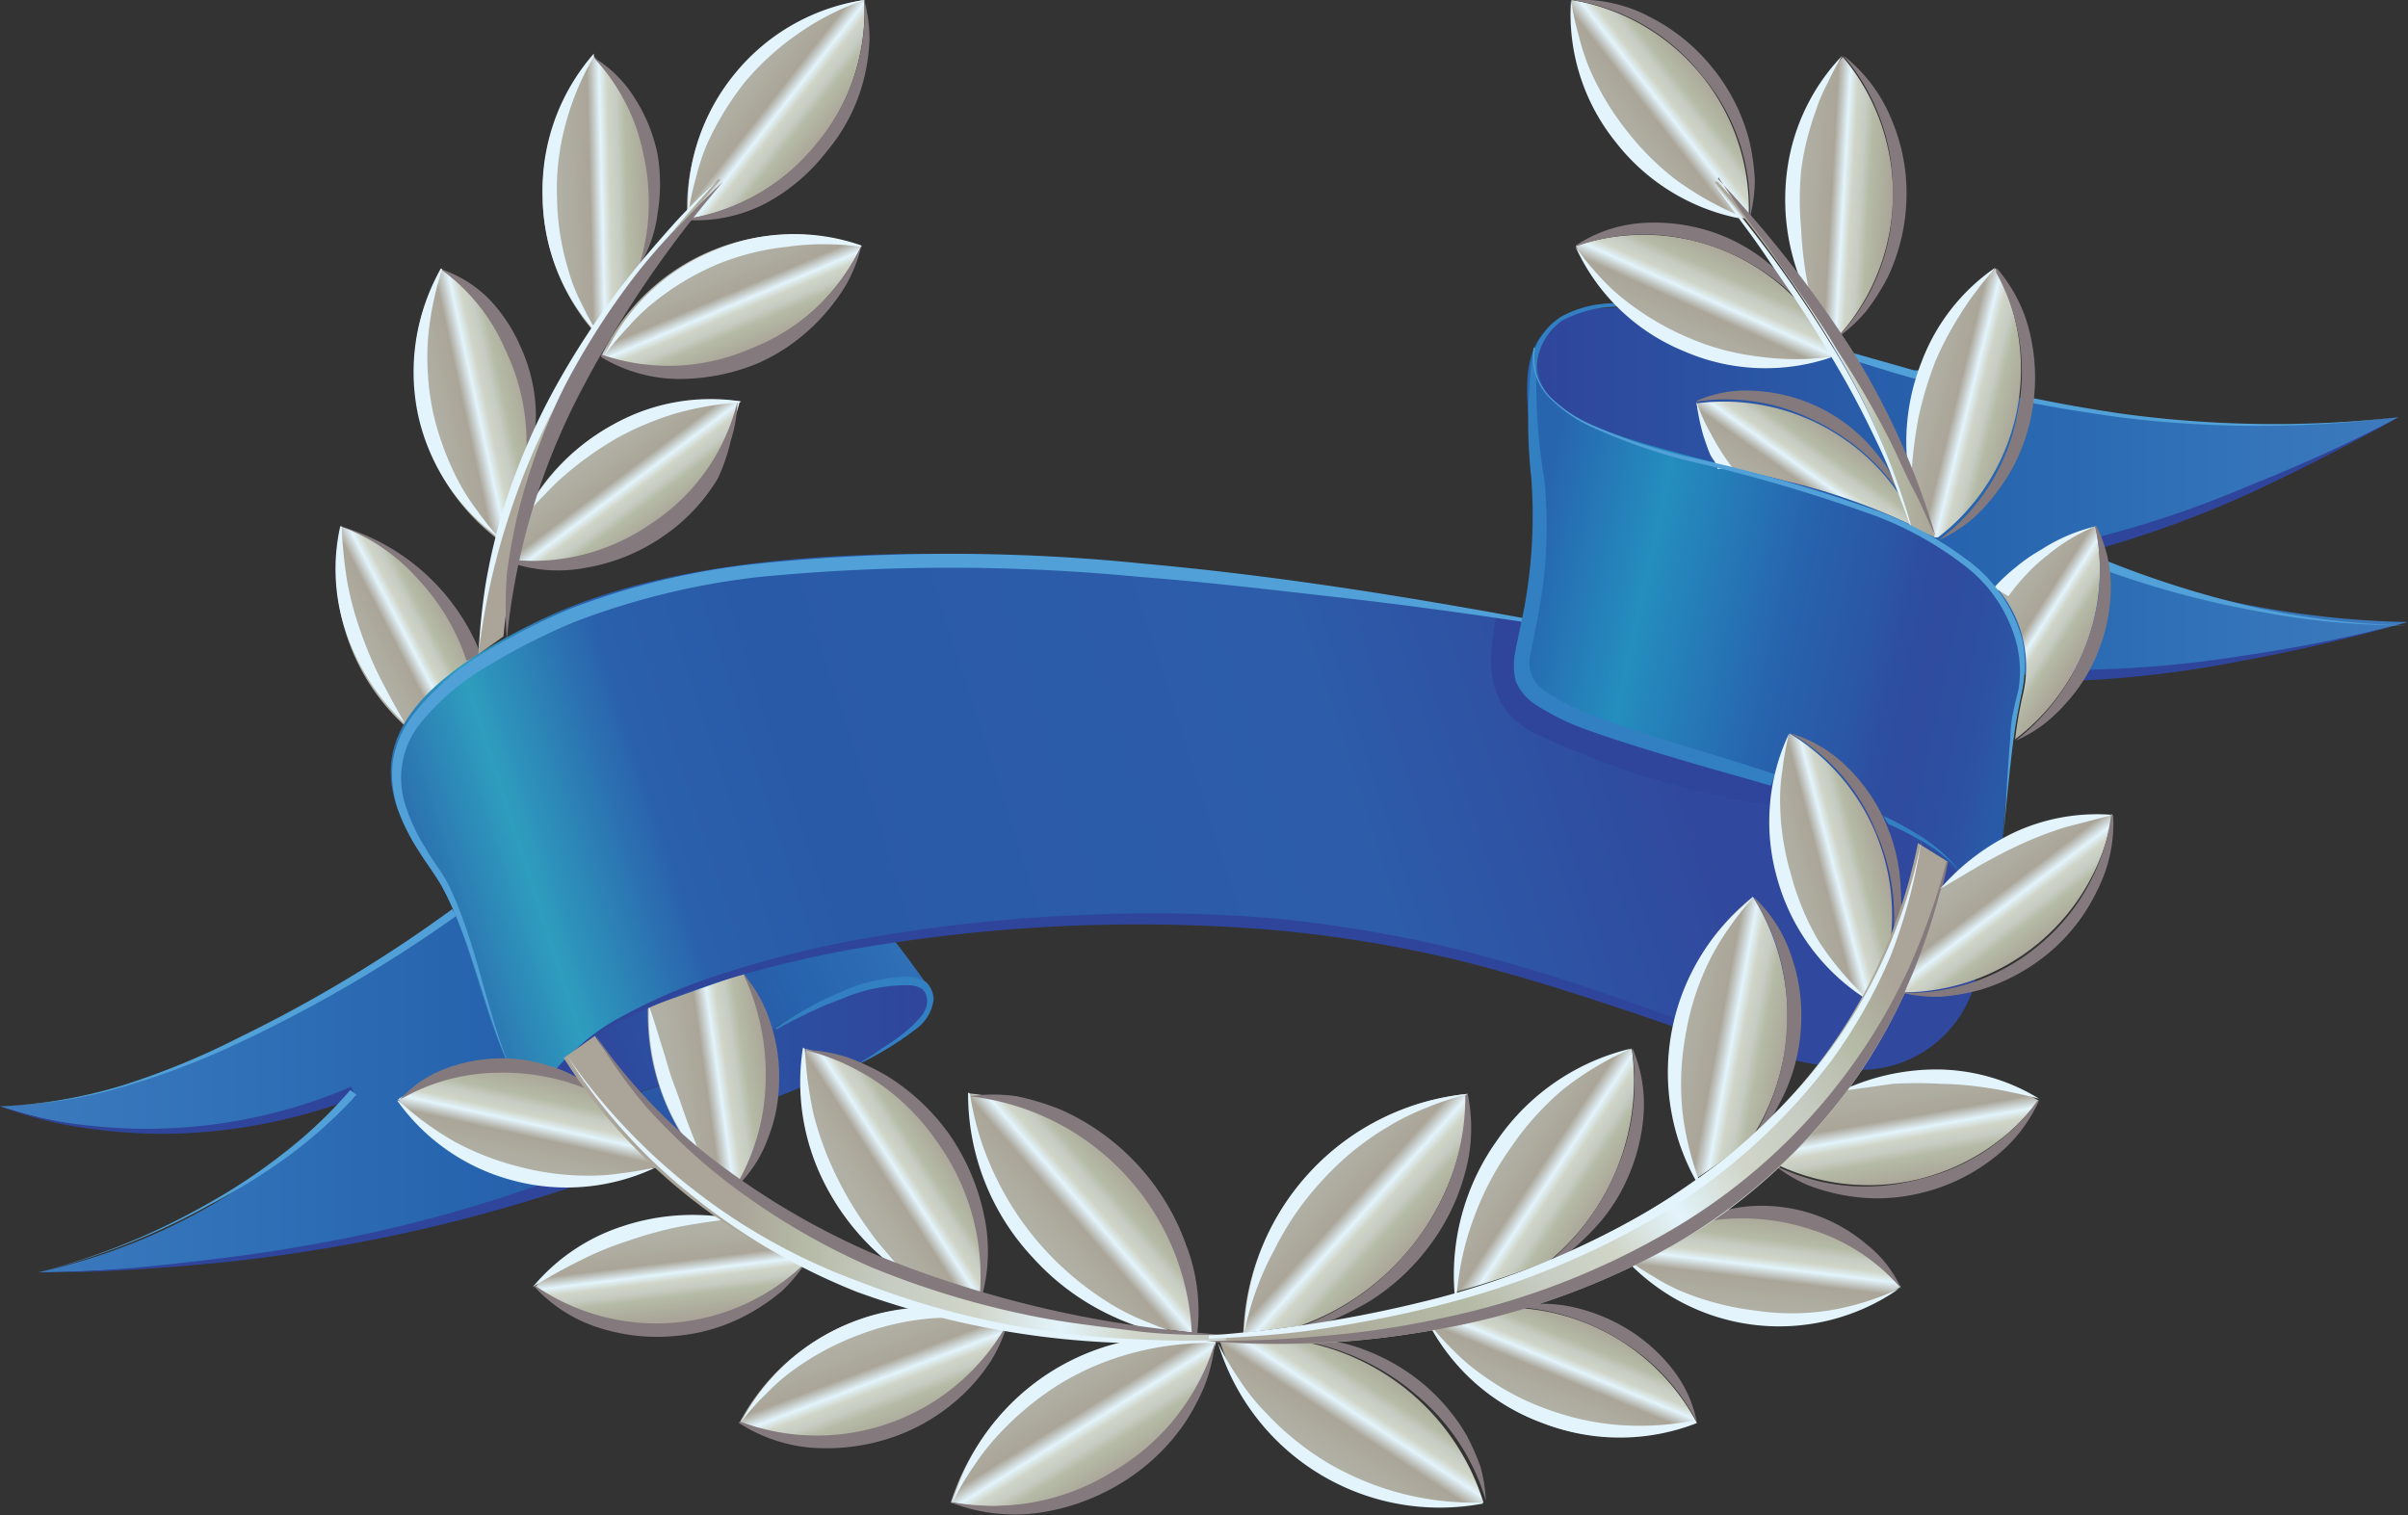 <svg xmlns="http://www.w3.org/2000/svg" xmlns:xlink="http://www.w3.org/1999/xlink" viewBox="0 0 50.32 31.67"><rect x="0" y="0" width="50.32" height="31.67" fill="#333333" stroke="none"/><defs><style>.cls-1{fill:url(#linear-gradient);}.cls-2{fill:url(#linear-gradient-2);}.cls-3{fill:#2f459b;}.cls-4{fill:#327fc1;}.cls-5{fill:#51a1d8;}.cls-6{fill:url(#linear-gradient-3);}.cls-7{fill:#847a7d;}.cls-8{fill:#e3f4fc;}.cls-9{fill:url(#linear-gradient-4);}.cls-10{fill:url(#linear-gradient-5);}.cls-11{fill:url(#linear-gradient-6);}.cls-12{fill:url(#linear-gradient-7);}.cls-13{fill:url(#linear-gradient-8);}.cls-14{fill:url(#linear-gradient-9);}.cls-15{fill:url(#linear-gradient-10);}.cls-16{fill:url(#linear-gradient-11);}.cls-17{fill:url(#linear-gradient-12);}.cls-18{fill:url(#linear-gradient-13);}.cls-19{fill:url(#linear-gradient-14);}.cls-20{fill:url(#linear-gradient-15);}.cls-21{fill:url(#linear-gradient-16);}.cls-22{fill:url(#linear-gradient-17);}.cls-23{fill:url(#linear-gradient-18);}.cls-24{fill:url(#linear-gradient-19);}.cls-25{fill:url(#linear-gradient-20);}.cls-26{fill:url(#linear-gradient-21);}.cls-27{fill:url(#linear-gradient-22);}.cls-28{fill:url(#linear-gradient-23);}.cls-29{fill:url(#linear-gradient-24);}.cls-30{fill:url(#linear-gradient-25);}.cls-31{fill:url(#linear-gradient-26);}.cls-32{fill:url(#linear-gradient-27);}.cls-33{fill:url(#linear-gradient-28);}.cls-34{fill:url(#linear-gradient-29);}.cls-35{fill:url(#linear-gradient-30);}.cls-36{fill:url(#linear-gradient-31);}.cls-37{fill:url(#linear-gradient-32);}.cls-38{fill:url(#linear-gradient-33);}.cls-39{fill:url(#linear-gradient-34);}.cls-40{fill:url(#linear-gradient-35);}.cls-41{fill:url(#linear-gradient-36);}.cls-42{fill:url(#linear-gradient-37);}</style><linearGradient id="linear-gradient" y1="22.82" x2="19.5" y2="22.82" gradientUnits="userSpaceOnUse"><stop offset="0" stop-color="#3e7bbe"/><stop offset="0.29" stop-color="#2e6fb6"/><stop offset="0.52" stop-color="#2763ae"/><stop offset="0.71" stop-color="#2a57a6"/><stop offset="1" stop-color="#2f459b"/></linearGradient><linearGradient id="linear-gradient-2" x1="12.42" y1="22.66" x2="21.29" y2="18.75" gradientUnits="userSpaceOnUse"><stop offset="0" stop-color="#2f459b"/><stop offset="0.29" stop-color="#2a57a6"/><stop offset="0.48" stop-color="#2763ae"/><stop offset="0.71" stop-color="#2e6fb6"/><stop offset="1" stop-color="#3e7bbe"/></linearGradient><linearGradient id="linear-gradient-3" x1="11.49" y1="4.1" x2="13.58" y2="4.05" gradientUnits="userSpaceOnUse"><stop offset="0.11" stop-color="#b1b0a5"/><stop offset="0.4" stop-color="#aaa598"/><stop offset="0.52" stop-color="#e3f4fc"/><stop offset="0.6" stop-color="#d0d5c8"/><stop offset="0.69" stop-color="#c7ccc3"/><stop offset="0.77" stop-color="#b5bba6"/><stop offset="1" stop-color="#aaa598"/></linearGradient><linearGradient id="linear-gradient-4" x1="8.78" y1="8.69" x2="11.04" y2="8.2" xlink:href="#linear-gradient-3"/><linearGradient id="linear-gradient-5" x1="7.24" y1="13.38" x2="9.18" y2="12.37" xlink:href="#linear-gradient-3"/><linearGradient id="linear-gradient-6" x1="14.88" y1="5.35" x2="15.71" y2="7.32" xlink:href="#linear-gradient-3"/><linearGradient id="linear-gradient-7" x1="12.5" y1="9.22" x2="13.79" y2="10.94" xlink:href="#linear-gradient-3"/><linearGradient id="linear-gradient-8" x1="15.35" y1="1.63" x2="17.11" y2="3.01" xlink:href="#linear-gradient-3"/><linearGradient id="linear-gradient-9" x1="10.03" y1="8.71" x2="15.08" y2="8.71" gradientUnits="userSpaceOnUse"><stop offset="0.18" stop-color="#aaa598"/><stop offset="0.25" stop-color="#b5baa6"/><stop offset="0.34" stop-color="#c7ccc3"/><stop offset="0.43" stop-color="#d0d5c8"/><stop offset="0.52" stop-color="#e3f4fc"/><stop offset="0.6" stop-color="#d0d5c8"/><stop offset="0.69" stop-color="#c7ccc3"/><stop offset="0.77" stop-color="#b5bba6"/><stop offset="1" stop-color="#aaa598"/></linearGradient><linearGradient id="linear-gradient-10" x1="13.83" y1="22.74" x2="16.12" y2="22.42" xlink:href="#linear-gradient-3"/><linearGradient id="linear-gradient-11" x1="9.37" y1="22.77" x2="40.87" y2="12.59" gradientUnits="userSpaceOnUse"><stop offset="0" stop-color="#2b5ca9"/><stop offset="0.09" stop-color="#2e9dbe"/><stop offset="0.18" stop-color="#2a60ac"/><stop offset="0.27" stop-color="#295aa8"/><stop offset="0.59" stop-color="#2d5daa"/><stop offset="0.81" stop-color="#30489d"/></linearGradient><linearGradient id="linear-gradient-12" x1="32.01" y1="10.28" x2="50.32" y2="10.28" xlink:href="#linear-gradient-2"/><linearGradient id="linear-gradient-13" x1="32" y1="11.58" x2="42.4" y2="13.86" gradientUnits="userSpaceOnUse"><stop offset="0" stop-color="#2765af"/><stop offset="0.23" stop-color="#248ebe"/><stop offset="0.52" stop-color="#2763ae"/><stop offset="0.67" stop-color="#2a57a6"/><stop offset="0.75" stop-color="#2e4ea1"/><stop offset="0.81" stop-color="#2f4c9f"/><stop offset="0.88" stop-color="#2e4fa1"/><stop offset="0.94" stop-color="#2d52a3"/><stop offset="1" stop-color="#295aa8"/></linearGradient><linearGradient id="linear-gradient-14" x1="37.42" y1="4.02" x2="39.54" y2="4.14" xlink:href="#linear-gradient-3"/><linearGradient id="linear-gradient-15" x1="39.99" y1="8.17" x2="42.19" y2="8.71" xlink:href="#linear-gradient-3"/><linearGradient id="linear-gradient-16" x1="41.75" y1="12.48" x2="43.53" y2="13.62" xlink:href="#linear-gradient-3"/><linearGradient id="linear-gradient-17" x1="37" y1="10.69" x2="38.25" y2="8.93" xlink:href="#linear-gradient-3"/><linearGradient id="linear-gradient-18" x1="33.79" y1="3.01" x2="35.66" y2="1.55" xlink:href="#linear-gradient-3"/><linearGradient id="linear-gradient-19" x1="35.15" y1="7.36" x2="36.12" y2="5.2" xlink:href="#linear-gradient-3"/><linearGradient id="linear-gradient-20" x1="35.83" y1="7.51" x2="40.43" y2="7.51" xlink:href="#linear-gradient-9"/><linearGradient id="linear-gradient-21" x1="13.86" y1="25.6" x2="14.1" y2="27.55" xlink:href="#linear-gradient-3"/><linearGradient id="linear-gradient-22" x1="17.83" y1="27.71" x2="18.67" y2="29.93" xlink:href="#linear-gradient-3"/><linearGradient id="linear-gradient-23" x1="22" y1="28.7" x2="23.31" y2="30.81" xlink:href="#linear-gradient-3"/><linearGradient id="linear-gradient-24" x1="17.69" y1="25.09" x2="19.66" y2="23.82" xlink:href="#linear-gradient-3"/><linearGradient id="linear-gradient-25" x1="21.67" y1="26.15" x2="23.62" y2="24.46" xlink:href="#linear-gradient-3"/><linearGradient id="linear-gradient-26" x1="10.81" y1="24.62" x2="11.29" y2="22.43" xlink:href="#linear-gradient-3"/><linearGradient id="linear-gradient-27" x1="39.68" y1="22.45" x2="40.07" y2="24.68" xlink:href="#linear-gradient-3"/><linearGradient id="linear-gradient-28" x1="36.8" y1="27.64" x2="37.07" y2="25.41" xlink:href="#linear-gradient-3"/><linearGradient id="linear-gradient-29" x1="32.32" y1="29.63" x2="33.16" y2="27.59" xlink:href="#linear-gradient-3"/><linearGradient id="linear-gradient-30" x1="27.63" y1="30.71" x2="29.06" y2="28.53" xlink:href="#linear-gradient-3"/><linearGradient id="linear-gradient-31" x1="37.19" y1="18.35" x2="39.33" y2="17.79" xlink:href="#linear-gradient-3"/><linearGradient id="linear-gradient-32" x1="34.92" y1="21.51" x2="37.37" y2="21.96" xlink:href="#linear-gradient-3"/><linearGradient id="linear-gradient-33" x1="31.35" y1="23.87" x2="33.42" y2="25.24" xlink:href="#linear-gradient-3"/><linearGradient id="linear-gradient-34" x1="27.4" y1="24.53" x2="29.33" y2="26.27" xlink:href="#linear-gradient-3"/><linearGradient id="linear-gradient-35" x1="42.38" y1="18.76" x2="26.58" y2="28.73" xlink:href="#linear-gradient-9"/><linearGradient id="linear-gradient-36" x1="11.86" y1="24.86" x2="31.62" y2="24.86" xlink:href="#linear-gradient-9"/><linearGradient id="linear-gradient-37" x1="41.23" y1="17.92" x2="42.63" y2="19.77" xlink:href="#linear-gradient-3"/></defs><title>silverAds-logo</title><g id="Layer_2" data-name="Layer 2"><g id="Layer_1-2" data-name="Layer 1"><path class="cls-1" d="M11.19,22.86c.16.77,3.38-.22,5-1.37,1.47-1,3-1.33,3.24-.83s-.28,1-1.62,1.63c0,0-4.47,1.82-6,2.38A34.64,34.64,0,0,1,.8,26.59a12.75,12.75,0,0,0,6.58-3.76A10.52,10.52,0,0,1,0,23.12c3.34-.07,7-2.28,9.5-4.06Z"/><path class="cls-2" d="M11.19,22.86c.08.78,3.38-.22,5-1.37,1.47-1,2.87-1.19,3.24-.83,0,0-.51-.72-.74-1a24.34,24.34,0,0,0-4.35,1C12.53,21.42,11.15,22.48,11.19,22.86Z"/><path class="cls-3" d="M7.43,22.94a11.56,11.56,0,0,1-3.71.75,10.84,10.84,0,0,1-1.89-.11A8.32,8.32,0,0,1,0,23.12a8.16,8.16,0,0,0,1.84.4,10.63,10.63,0,0,0,1.87.05,10.83,10.83,0,0,0,3.63-.86Z"/><path class="cls-3" d="M12,24.79a33.83,33.83,0,0,1-5.7,1.38c-.91.14-1.83.24-2.74.31s-1.84.12-2.76.11c.92,0,1.84-.07,2.75-.17s1.83-.21,2.73-.37a29.58,29.58,0,0,0,5.32-1.41Z"/><path class="cls-4" d="M16.21,21.49a6.86,6.86,0,0,1,1.32-.74A3.6,3.6,0,0,1,19,20.41a.7.7,0,0,1,.36.12.53.53,0,0,1,.15.35.89.89,0,0,1-.39.64,7.11,7.11,0,0,1-1.3.78v0c.22-.13.43-.26.64-.41a3.77,3.77,0,0,0,.59-.44c.18-.17.34-.35.32-.54a.31.31,0,0,0-.1-.24.55.55,0,0,0-.28-.08,3.4,3.4,0,0,0-1.41.29,6.76,6.76,0,0,0-.69.29c-.23.11-.45.22-.67.35Z"/><path class="cls-5" d="M0,23.12a10.18,10.18,0,0,0,2.57-.44,15.94,15.94,0,0,0,2.43-1A29.26,29.26,0,0,0,9.45,19l.1.13A29.27,29.27,0,0,1,5,21.79a16.46,16.46,0,0,1-2.45.93A10.28,10.28,0,0,1,0,23.12Z"/><path class="cls-5" d="M.8,26.59a14.23,14.23,0,0,0,3.55-1.44,12.21,12.21,0,0,0,1.59-1.06,9.54,9.54,0,0,0,1.38-1.31l.13.1A9.84,9.84,0,0,1,6,24.18a13.11,13.11,0,0,1-1.62,1A14.62,14.62,0,0,1,.8,26.59Z"/><path class="cls-6" d="M13.25,5.87a4.45,4.45,0,0,0-.85-4.7A4.42,4.42,0,0,0,12.47,7Q12.85,6.41,13.25,5.87Z"/><path class="cls-7" d="M13.35,5.58a4.49,4.49,0,0,0,.1-2.33,4.08,4.08,0,0,0-1.06-2.06l0,0a2.62,2.62,0,0,1,.88.87,3.46,3.46,0,0,1,.47,1.16,3.74,3.74,0,0,1,0,1.25,2.75,2.75,0,0,1-.42,1.15Z"/><path class="cls-8" d="M12.41,1.18a5.64,5.64,0,0,0-.6,1.45,5.09,5.09,0,0,0-.17,1.5,5.44,5.44,0,0,0,.23,1.49,3.7,3.7,0,0,0,.28.72,6.13,6.13,0,0,0,.39.7l0,0a4.26,4.26,0,0,1-1.2-2.92,4.32,4.32,0,0,1,1.07-3Z"/><path class="cls-9" d="M10.48,11.27A13,13,0,0,1,11,9.68,4.45,4.45,0,0,0,9.21,5.61a4.42,4.42,0,0,0,1.26,5.71Z"/><path class="cls-7" d="M11,9.42a4.47,4.47,0,0,0-.45-2.13A4,4,0,0,0,9.2,5.62l0,0a2.57,2.57,0,0,1,1,.61,3.34,3.34,0,0,1,.67,1,3.47,3.47,0,0,1,.31,1.12,2.79,2.79,0,0,1-.11,1.15Z"/><path class="cls-8" d="M9.24,5.63a6.31,6.31,0,0,0-.3,1.51,5.62,5.62,0,0,0,.11,1.48A5.92,5.92,0,0,0,9.55,10a4.27,4.27,0,0,0,.4.64,5.69,5.69,0,0,0,.49.61v0A4.3,4.3,0,0,1,8.74,8.69a4.35,4.35,0,0,1,.48-3.08Z"/><path class="cls-10" d="M9.9,13.76A4.4,4.4,0,0,0,7.12,11a4.42,4.42,0,0,0,1.33,4.16Z"/><path class="cls-8" d="M7.14,11a9.66,9.66,0,0,0,.11,1.12,6.33,6.33,0,0,0,.26,1,7.79,7.79,0,0,0,.41,1c.16.32.34.64.54,1l0,0a4.63,4.63,0,0,1-1.23-1.91A4.08,4.08,0,0,1,7.11,11Z"/><path class="cls-7" d="M9.75,13.81a4.57,4.57,0,0,0-1-1.69A4,4,0,0,0,7.12,11a4.49,4.49,0,0,1,2.93,2.68Z"/><path class="cls-11" d="M12.57,7.43A4.43,4.43,0,0,0,18,5.14,4.42,4.42,0,0,0,12.57,7.43Z"/><path class="cls-7" d="M12.57,7.41a4.29,4.29,0,0,0,3.13-.13A4.24,4.24,0,0,0,18,5.14h0a3.22,3.22,0,0,1-.3.78,4.1,4.1,0,0,1-.5.68,4,4,0,0,1-1.38,1,4.34,4.34,0,0,1-1.66.32,3.17,3.17,0,0,1-1.6-.46Z"/><path class="cls-8" d="M18,5.16a5.53,5.53,0,0,0-1.57,0A5.26,5.26,0,0,0,15,5.52a5.5,5.5,0,0,0-1.3.77,4,4,0,0,0-.56.53,6.1,6.1,0,0,0-.51.61h0a4.32,4.32,0,0,1,2.28-2.19A4.26,4.26,0,0,1,18,5.13Z"/><path class="cls-12" d="M11.14,10.44c-.1.31-.19.62-.26.93,0,.12-.06.24-.08.35a4.42,4.42,0,0,0,4.66-3.33A4.44,4.44,0,0,0,11.14,10.44Z"/><path class="cls-7" d="M10.61,11.69a4.33,4.33,0,0,0,3-.75,4.23,4.23,0,0,0,1.8-2.55h0a2.88,2.88,0,0,1-.14.82A3.8,3.8,0,0,1,15,10a3.86,3.86,0,0,1-1.16,1.22,4,4,0,0,1-1.57.64,3.08,3.08,0,0,1-1.65-.12Z"/><path class="cls-8" d="M15.46,8.41a6.47,6.47,0,0,0-1.34.23,6.33,6.33,0,0,0-1.2.5,7.1,7.1,0,0,0-1.07.75,5.22,5.22,0,0,0-.48.46,4.73,4.73,0,0,0-.46.53l0,0a4.54,4.54,0,0,1,1.89-2,4.15,4.15,0,0,1,2.69-.49Z"/><path class="cls-13" d="M14.36,4.58A4.41,4.41,0,0,0,18.06,0,4.43,4.43,0,0,0,14.36,4.58Z"/><path class="cls-7" d="M14.36,4.57A4.3,4.3,0,0,0,17.06,3a4.26,4.26,0,0,0,1-3h0a3.18,3.18,0,0,1,.11.82,4.05,4.05,0,0,1-.12.84,3.77,3.77,0,0,1-.77,1.5A4,4,0,0,1,16,4.25a3.17,3.17,0,0,1-1.62.35Z"/><path class="cls-8" d="M18.07,0a5.42,5.42,0,0,0-1.4.71,5.65,5.65,0,0,0-1.1,1,6.28,6.28,0,0,0-.79,1.29,4.46,4.46,0,0,0-.24.73,4.9,4.9,0,0,0-.16.78h0a4.32,4.32,0,0,1,1-3A4.3,4.3,0,0,1,18.06,0Z"/><path class="cls-14" d="M10,13.67a13.91,13.91,0,0,1,.45-2.4,15,15,0,0,1,1.82-4A25.44,25.44,0,0,1,15,3.75l.06,0a26.92,26.92,0,0,0-2.57,3.55,14.77,14.77,0,0,0-1.63,4,13.7,13.7,0,0,0-.34,2Z"/><path class="cls-8" d="M10,13.67a13.46,13.46,0,0,1,.14-1.41,12.73,12.73,0,0,1,.31-1.39,13.81,13.81,0,0,1,1.08-2.64,16.8,16.8,0,0,1,1.56-2.38c.29-.37.6-.73.91-1.08s.65-.69,1-1h0A22.72,22.72,0,0,0,11.7,8.3a14.8,14.8,0,0,0-1.1,2.6A14.63,14.63,0,0,0,10,13.67Z"/><path class="cls-7" d="M15.1,3.81a23.08,23.08,0,0,0-3,4.44,14.15,14.15,0,0,0-1.51,5.12h0A10.32,10.32,0,0,1,10.59,12a12.61,12.61,0,0,1,.25-1.34,13.23,13.23,0,0,1,.95-2.57,15.69,15.69,0,0,1,1.46-2.3c.28-.36.57-.7.87-1s.62-.66,1-1Z"/><path class="cls-15" d="M15.46,24.67a4.7,4.7,0,0,0,.08-4.33l-2,.71a4.82,4.82,0,0,0,.72,2.69A10.48,10.48,0,0,0,15.46,24.67Z"/><path class="cls-7" d="M15.38,24.78a4.48,4.48,0,0,0,.62-2.2,4.92,4.92,0,0,0-.47-2.23l0,0a2.82,2.82,0,0,1,.58,1.06,3.45,3.45,0,0,1,.17,1.2,3.29,3.29,0,0,1-.24,1.2,2.61,2.61,0,0,1-.66,1Z"/><path class="cls-8" d="M13.57,21.05c.11.3.18.56.27.84s.15.53.25.79.18.51.28.78.21.52.31.81l0,0a4.48,4.48,0,0,1-.87-1.51,4.87,4.87,0,0,1-.25-1.73Z"/><path class="cls-16" d="M41,18.25A4.68,4.68,0,0,0,39,17.05l-2-.65-.93-.27c-4-1.14-4.6-1.46-4.39-2.57l.12-.62c-9.52-1.79-16.6-1.85-20.47,0S7.75,16.41,9,18.14c.77,1.06,1,2.87,1.69,4.25l.81.11c.91-1.32,4.59-2.91,11.14-3.18,8.2-.35,12,2.54,15.81,3a2.48,2.48,0,0,0,2.83-1.81V18.87Z"/><path class="cls-3" d="M37,16.83a17.76,17.76,0,0,1-5-1.54c-1-.58-.91-1.51-.72-2.46l.56.11c-.15.75-.21,1.41.54,1.84a18.62,18.62,0,0,0,4.26,1.45l.41.12Z"/><path class="cls-5" d="M31.85,13c-1.33-.2-2.66-.38-4-.53s-2.66-.31-4-.41a41.11,41.11,0,0,0-8,0A15.65,15.65,0,0,0,12,13a13.2,13.2,0,0,0-1.76.89,5.14,5.14,0,0,0-1.46,1.23,1.83,1.83,0,0,0-.3,1.73,3.83,3.83,0,0,0,.41.87,4.94,4.94,0,0,0,.27.42,2.91,2.91,0,0,1,.26.45c.58,1.26.75,2.61,1.29,3.84l0,0c-.58-1.23-.8-2.58-1.41-3.78-.15-.3-.36-.56-.54-.85a4.21,4.21,0,0,1-.45-.9,2.31,2.31,0,0,1-.1-1,2.15,2.15,0,0,1,.4-.93,5.34,5.34,0,0,1,1.51-1.33,13.87,13.87,0,0,1,1.8-.92,15.47,15.47,0,0,1,3.92-.94,39.48,39.48,0,0,1,8.06,0c2.68.24,5.34.66,8,1.15Z"/><path class="cls-3" d="M35.1,21.5l-.75-.26c-1.25-.42-2.51-.83-3.79-1.15a27.13,27.13,0,0,0-3.9-.65,34.32,34.32,0,0,0-7.91.25,23.4,23.4,0,0,0-3.86.87,12.08,12.08,0,0,0-1.83.74,4.38,4.38,0,0,0-1.55,1.21l0,0A4.47,4.47,0,0,1,13,21.24a11.82,11.82,0,0,1,1.82-.8,22.48,22.48,0,0,1,3.87-.93,33.14,33.14,0,0,1,4-.39,29.53,29.53,0,0,1,4,.08,27.61,27.61,0,0,1,3.93.68c1.29.33,2.56.74,3.8,1.19l.72.25Z"/><path class="cls-17" d="M32.28,6.93c1-1.48,7.37.78,7.8.89l2.14.5a23.56,23.56,0,0,0,7.9.4,31.59,31.59,0,0,1-6.27,2.62l0,.41A19.27,19.27,0,0,0,50.32,13a32.32,32.32,0,0,1-7,1.11s-.79,0-1,0c0,0-.29-2.32-3.88-3.43S30.93,9,32.28,6.93Z"/><path class="cls-18" d="M32.28,6.93c-.8,1.91,1.62,2.19,5,3.12,2.69.72,5.51,2,4.93,4.54a26.53,26.53,0,0,0-.36,2.94l-.94.72A4.68,4.68,0,0,0,39,17.05l-2-.65-.93-.27c-4-1.14-4.6-1.46-4.39-2.57A11.58,11.58,0,0,0,32,9.37c-.09-1-.23-1.88.28-2.44Z"/><path class="cls-3" d="M50.12,8.72c-1,.56-2,1.07-3,1.54a22.32,22.32,0,0,1-3.2,1.19l-.06-.23A21.7,21.7,0,0,0,47,10.15C48.08,9.72,49.12,9.25,50.12,8.72Z"/><path class="cls-5" d="M40.17,7.91l-.18,0c-.48-.13-.94-.29-1.4-.42l0-.15L40,7.74l.24,0Z"/><path class="cls-5" d="M42.35,8.29c.64.14,1.29.25,1.95.35a23.61,23.61,0,0,0,5.82.08,23.69,23.69,0,0,1-5.83,0c-.64-.09-1.29-.19-1.93-.32Z"/><path class="cls-3" d="M50.32,13c-1.14.32-2.3.6-3.47.81a22.32,22.32,0,0,1-3.56.42V14a23.37,23.37,0,0,0,3.54-.29C48,13.54,49.17,13.31,50.32,13Z"/><path class="cls-5" d="M43.92,11.68a21.07,21.07,0,0,0,3.14,1,16.31,16.31,0,0,0,3.26.39,16.4,16.4,0,0,1-3.27-.32,19.57,19.57,0,0,1-3.19-.88Z"/><path class="cls-4" d="M37,16.42l-.41-.12c-.78-.22-1.55-.44-2.32-.68-.38-.12-.76-.24-1.14-.38a5,5,0,0,1-1.08-.54,1.06,1.06,0,0,1-.38-.48,1.44,1.44,0,0,1,0-.62c.07-.39.17-.78.23-1.18A10.62,10.62,0,0,0,32,10,10.8,10.8,0,0,1,32,7.62a1.38,1.38,0,0,1,.62-1,2.28,2.28,0,0,1,1.17-.28l0,.07a2.47,2.47,0,0,0-1.16.3,1.28,1.28,0,0,0-.52.94A11.89,11.89,0,0,0,32.27,10a9.66,9.66,0,0,1-.06,2.46c-.06.41-.15.8-.22,1.19a.7.7,0,0,0,.29.79,4.93,4.93,0,0,0,1,.51c.36.14.74.27,1.12.39.76.25,1.53.46,2.29.71l.4.13Z"/><path class="cls-4" d="M39.35,17.05a6,6,0,0,1,.71.38,3.25,3.25,0,0,1,.92.81l0,0a3.18,3.18,0,0,0-.94-.73,6.27,6.27,0,0,0-.58-.29Z"/><path class="cls-19" d="M38.44,7a4.44,4.44,0,0,0,.07-5.81,4.48,4.48,0,0,0-.86,4.7C37.93,6.23,38.19,6.6,38.44,7Z"/><path class="cls-8" d="M37.75,6.14a4.59,4.59,0,0,1-.4-2.61A4.27,4.27,0,0,1,38.5,1.16l0,0a5.45,5.45,0,0,0-.31.58,3.37,3.37,0,0,0-.25.59,5.73,5.73,0,0,0-.3,1.22,6.51,6.51,0,0,0,0,1.25,7.61,7.61,0,0,0,.17,1.3Z"/><path class="cls-7" d="M38.52,1.16a3.23,3.23,0,0,1,1,1.32,3.93,3.93,0,0,1,.32,1.66,4.08,4.08,0,0,1-.39,1.65A4.73,4.73,0,0,1,39,6.5a3.22,3.22,0,0,1-.61.56l0,0a4.2,4.2,0,0,0,1.16-2.91,4.3,4.3,0,0,0-1-2.95Z"/><path class="cls-20" d="M41.7,5.61a4.44,4.44,0,0,0-1.82,4.06,14.38,14.38,0,0,1,.54,1.56l.08,0A4.43,4.43,0,0,0,41.7,5.61Z"/><path class="cls-7" d="M41.72,5.6a3.14,3.14,0,0,1,.72,1.46,4,4,0,0,1,0,1.66,3.81,3.81,0,0,1-.68,1.52,3.65,3.65,0,0,1-.56.62,3.07,3.07,0,0,1-.69.43l0,0a4.24,4.24,0,0,0,1.64-2.6,4.27,4.27,0,0,0-.44-3Z"/><path class="cls-8" d="M39.9,10a4.56,4.56,0,0,1,.26-2.45A4.17,4.17,0,0,1,41.7,5.59v0c-.13.16-.27.31-.39.48a5.36,5.36,0,0,0-.34.49,6.89,6.89,0,0,0-.53,1,8.08,8.08,0,0,0-.34,1.12A9,9,0,0,0,39.94,10Z"/><path class="cls-21" d="M43.79,11a4.2,4.2,0,0,0-2,1.36,2.53,2.53,0,0,1,.47,2.21,8.9,8.9,0,0,0-.15.88A4.45,4.45,0,0,0,43.79,11Z"/><path class="cls-7" d="M43.81,11a2.79,2.79,0,0,1,.3,1.27,3.67,3.67,0,0,1-.25,1.31,3.5,3.5,0,0,1-.69,1.12,3.37,3.37,0,0,1-.48.45,2.92,2.92,0,0,1-.57.33l0,0a4.62,4.62,0,0,0,1.47-2A4.27,4.27,0,0,0,43.78,11Z"/><path class="cls-8" d="M41.67,12.28a3.72,3.72,0,0,1,.46-.43,3.46,3.46,0,0,1,.52-.36A3.67,3.67,0,0,1,43.79,11a3.77,3.77,0,0,0-1,.6,3.38,3.38,0,0,0-.44.4,4.22,4.22,0,0,0-.38.46Z"/><path class="cls-22" d="M39.93,11c0-.19-.12-.38-.18-.57a4.43,4.43,0,0,0-4.3-2A3.85,3.85,0,0,0,36,9.74c.42.09.86.19,1.31.31A13.1,13.1,0,0,1,40,11Z"/><path class="cls-7" d="M35.45,8.38a2.55,2.55,0,0,1,1.25-.21A3.49,3.49,0,0,1,39,9.23a4.74,4.74,0,0,1,.4.49,3.4,3.4,0,0,1,.29.57l0,0a4.54,4.54,0,0,0-1.85-1.54,4.11,4.11,0,0,0-2.37-.36Z"/><path class="cls-8" d="M35.89,9.8c0-.11-.11-.2-.16-.32s-.09-.24-.13-.36a4.5,4.5,0,0,1-.15-.73,3.69,3.69,0,0,0,.3.67,4.73,4.73,0,0,0,.45.71Z"/><path class="cls-23" d="M36.54,4.58A4.43,4.43,0,0,1,32.84,0,4.42,4.42,0,0,1,36.54,4.58Z"/><path class="cls-7" d="M32.85,0a3.07,3.07,0,0,1,1.62.35,4,4,0,0,1,1.31,1.06,4,4,0,0,1,.77,1.51,4.61,4.61,0,0,1,.12.83,3.18,3.18,0,0,1-.11.82h0a4.26,4.26,0,0,0-1-3A4.24,4.24,0,0,0,32.84,0Z"/><path class="cls-8" d="M36.33,4.56a4.34,4.34,0,0,1-2.59-1.62A4.25,4.25,0,0,1,32.83,0h0A6,6,0,0,0,33,.78a4.56,4.56,0,0,0,.24.71A5.8,5.8,0,0,0,34,2.74a5.63,5.63,0,0,0,1,1,6.47,6.47,0,0,0,1.31.75Z"/><path class="cls-24" d="M38.34,7.43a4.42,4.42,0,0,1-5.41-2.29A4.42,4.42,0,0,1,38.34,7.43Z"/><path class="cls-8" d="M38.35,7.44a4.27,4.27,0,0,1-3.16-.1,4.26,4.26,0,0,1-2.27-2.19h0a5,5,0,0,0,.5.62,3.92,3.92,0,0,0,.56.52,5.77,5.77,0,0,0,1.31.77,5.19,5.19,0,0,0,1.45.39,5.53,5.53,0,0,0,1.57,0Z"/><path class="cls-7" d="M32.93,5.13a2.86,2.86,0,0,1,1.28-.46,3.79,3.79,0,0,1,1.38.12,3.68,3.68,0,0,1,1.24.61,5.57,5.57,0,0,1,.51.46,3.14,3.14,0,0,1,.38.57l0,0a4.55,4.55,0,0,0-2.19-1.36,4.18,4.18,0,0,0-2.57.07Z"/><path class="cls-25" d="M39.93,11a15,15,0,0,0-1.54-3.62A26,26,0,0,0,35.83,3.8l.06,0A25.37,25.37,0,0,1,38.6,7.23a14.76,14.76,0,0,1,1.83,4Z"/><path class="cls-8" d="M39.92,11c-.11-.33-.24-.65-.37-1s-.27-.64-.42-.95a18.7,18.7,0,0,0-1-1.82c-.34-.59-.74-1.16-1.13-1.73-.19-.29-.39-.57-.6-.85l-.61-.84h0a25.9,25.9,0,0,1,2.45,3.35A14.81,14.81,0,0,1,39.94,11Z"/><path class="cls-7" d="M35.9,3.74a24.82,24.82,0,0,1,2.74,3.48,15.58,15.58,0,0,1,1.81,4h0c-.16-.34-.3-.68-.47-1s-.31-.66-.48-1a19.79,19.79,0,0,0-1.1-1.89c-.37-.62-.79-1.22-1.22-1.82-.2-.3-.42-.6-.64-.89s-.43-.61-.63-.92Z"/><path class="cls-5" d="M32.08,7.28a1.16,1.16,0,0,0,.3,1,2.86,2.86,0,0,0,.86.59,11.54,11.54,0,0,0,2,.67,31.48,31.48,0,0,1,4,1.14,7.38,7.38,0,0,1,1.84,1,3.07,3.07,0,0,1,1.18,1.69,2.65,2.65,0,0,1,0,1.05c-.07.34-.14.68-.18,1-.09.69-.15,1.39-.22,2.09h0c.06-.7.09-1.4.15-2.1,0-.35.1-.71.17-1a2.41,2.41,0,0,0-.05-1A3,3,0,0,0,41,11.78a7.2,7.2,0,0,0-1.81-1,33.61,33.61,0,0,0-4-1.17,12.15,12.15,0,0,1-2-.72,2.94,2.94,0,0,1-.86-.63,1.22,1.22,0,0,1-.28-1Z"/><path class="cls-26" d="M15.07,25.45a4.39,4.39,0,0,0-3.88,1.44,4.43,4.43,0,0,0,5.6-.44A13.49,13.49,0,0,1,15.07,25.45Z"/><path class="cls-8" d="M15.22,25.48c-.38.05-.74.1-1.09.17a8.51,8.51,0,0,0-1,.28,6.76,6.76,0,0,0-1,.41,10.67,10.67,0,0,0-1,.56l0,0A4.07,4.07,0,0,1,13,25.63a4.65,4.65,0,0,1,2.22-.18Z"/><path class="cls-7" d="M11.2,26.88a4.46,4.46,0,0,0,5.64-.5l0,0a3.3,3.3,0,0,1-.51.61,4.42,4.42,0,0,1-.67.46,3.83,3.83,0,0,1-1.55.47,4,4,0,0,1-1.62-.18,3.09,3.09,0,0,1-1.34-.87Z"/><path class="cls-27" d="M19.11,27.34a4.52,4.52,0,0,0-3.65,2.38A4.5,4.5,0,0,0,21,27.78,15.51,15.51,0,0,1,19.11,27.34Z"/><path class="cls-8" d="M21.07,27.66a5.79,5.79,0,0,0-1.59-.11,5.52,5.52,0,0,0-1.51.34,5.73,5.73,0,0,0-1.36.72,4.07,4.07,0,0,0-.59.51,4.53,4.53,0,0,0-.54.61h0a4.47,4.47,0,0,1,5.63-2.09Z"/><path class="cls-7" d="M15.47,29.71a4.55,4.55,0,0,0,5.59-2.07h0a3.18,3.18,0,0,1-.34.78,3.78,3.78,0,0,1-.54.67,4.08,4.08,0,0,1-1.45.92,4.29,4.29,0,0,1-1.7.25,3.28,3.28,0,0,1-1.6-.53Z"/><path class="cls-28" d="M23.62,28.05a4.91,4.91,0,0,0-3.75,3.35,4.88,4.88,0,0,0,5.54-3.34,1.13,1.13,0,0,0-.18,0C24.69,28.06,24.16,28.07,23.62,28.05Z"/><path class="cls-8" d="M25.4,28.07a6.07,6.07,0,0,0-1.71.2,5.8,5.8,0,0,0-1.54.65A6.29,6.29,0,0,0,20.85,30a5,5,0,0,0-.52.67,5.59,5.59,0,0,0-.44.76h0A4.84,4.84,0,0,1,25.41,28Z"/><path class="cls-7" d="M19.88,31.39a4.73,4.73,0,0,0,3.38-.64,4.67,4.67,0,0,0,2.13-2.7h0a3.49,3.49,0,0,1-.21.89,4.51,4.51,0,0,1-.43.81A4.31,4.31,0,0,1,23.42,31a4.54,4.54,0,0,1-1.74.62,3.69,3.69,0,0,1-1.81-.22Z"/><path class="cls-29" d="M18.52,26.34a19.13,19.13,0,0,0,2,.69,4.93,4.93,0,0,0-3.68-5.11A4.88,4.88,0,0,0,18.52,26.34Z"/><path class="cls-7" d="M20.47,27.12a4.81,4.81,0,0,0-.89-3.26,4.72,4.72,0,0,0-2.77-1.92v0a3.31,3.31,0,0,1,.88.15,5.07,5.07,0,0,1,.82.38,4.5,4.5,0,0,1,1.33,1.24,4.61,4.61,0,0,1,.72,1.67,3.57,3.57,0,0,1-.06,1.78Z"/><path class="cls-8" d="M16.82,21.92A8.23,8.23,0,0,0,17,23.28a6.54,6.54,0,0,0,.45,1.24,7.4,7.4,0,0,0,.68,1.15,5.13,5.13,0,0,0,.42.53c.14.18.31.34.47.51l0,0a5.07,5.07,0,0,1-1.84-2.08,4.64,4.64,0,0,1-.4-2.74Z"/><path class="cls-30" d="M23.75,27.71l1.17.14a5.21,5.21,0,0,0-4.67-5A5.26,5.26,0,0,0,23.75,27.71Z"/><path class="cls-7" d="M24.91,28a5.23,5.23,0,0,0-4.66-5.09v0a3.58,3.58,0,0,1,1,0,5.36,5.36,0,0,1,.94.29A4.89,4.89,0,0,1,24.78,26,3.86,3.86,0,0,1,25,28Z"/><path class="cls-8" d="M20.27,22.86a6,6,0,0,0,.55,1.76,6.25,6.25,0,0,0,1,1.48,6.4,6.4,0,0,0,1.39,1.15,4.79,4.79,0,0,0,.82.4,6.2,6.2,0,0,0,.89.3v0a5.11,5.11,0,0,1-3.33-1.66,5,5,0,0,1-1.36-3.46Z"/><path class="cls-31" d="M13.26,23.9a10.24,10.24,0,0,1-.94-1.13,4.43,4.43,0,0,0-4,.2,4.46,4.46,0,0,0,5.42,1.39C13.57,24.21,13.41,24.06,13.26,23.9Z"/><path class="cls-7" d="M12.36,22.8a4.61,4.61,0,0,0-2-.38,4.12,4.12,0,0,0-2,.56v0a2.33,2.33,0,0,1,.91-.63,3.31,3.31,0,0,1,1.09-.23,3.15,3.15,0,0,1,1.1.15,2.63,2.63,0,0,1,1,.53Z"/><path class="cls-8" d="M8.33,23a6.14,6.14,0,0,0,1.19.87,5.73,5.73,0,0,0,1.32.51,5.65,5.65,0,0,0,1.42.19,4.36,4.36,0,0,0,.72-.05,6.37,6.37,0,0,0,.74-.13v0a4.34,4.34,0,0,1-3,.28A4.3,4.3,0,0,1,8.3,23Z"/><path class="cls-32" d="M38.59,22.77a10.24,10.24,0,0,1-.94,1.13c-.15.16-.31.31-.47.46A4.46,4.46,0,0,0,42.6,23,4.43,4.43,0,0,0,38.59,22.77Z"/><path class="cls-8" d="M38.41,22.83a4.66,4.66,0,0,1,2.11-.48,4.14,4.14,0,0,1,2.09.61l0,0c-.37-.09-.71-.17-1.05-.22a7,7,0,0,0-1-.09,9,9,0,0,0-1,0l-1.07.15Z"/><path class="cls-7" d="M42.61,23a3.14,3.14,0,0,1-1,1.24,3.93,3.93,0,0,1-1.46.69,3.81,3.81,0,0,1-1.61.05,4.1,4.1,0,0,1-.78-.22,3.16,3.16,0,0,1-.68-.41l0,0a4.24,4.24,0,0,0,3,.3A4.19,4.19,0,0,0,42.58,23Z"/><path class="cls-33" d="M35.84,25.45a13,13,0,0,1-1.73,1,4.44,4.44,0,0,0,5.61.44A4.39,4.39,0,0,0,35.84,25.45Z"/><path class="cls-8" d="M39.73,26.9a4.38,4.38,0,0,1-5.85-.68l0,0a4.81,4.81,0,0,0,.66.45,4,4,0,0,0,.68.35,5.87,5.87,0,0,0,1.47.37,5.1,5.1,0,0,0,1.51,0,5.57,5.57,0,0,0,1.49-.46Z"/><path class="cls-7" d="M35.59,25.46a2.89,2.89,0,0,1,1.16-.26A3.38,3.38,0,0,1,39,26a2.46,2.46,0,0,1,.73.93l0,0a4.07,4.07,0,0,0-1.87-1.23,4.6,4.6,0,0,0-2.24-.17Z"/><path class="cls-34" d="M31.8,27.34a15.51,15.51,0,0,1-1.88.44,4.5,4.5,0,0,0,5.53,1.94A4.52,4.52,0,0,0,31.8,27.34Z"/><path class="cls-8" d="M35.46,29.74a4.42,4.42,0,0,1-3.22,0,4.35,4.35,0,0,1-2.41-2.13h0a5.34,5.34,0,0,0,.54.61,4.15,4.15,0,0,0,.6.51,5.37,5.37,0,0,0,1.36.72,5.52,5.52,0,0,0,1.5.33,5.73,5.73,0,0,0,1.59-.1Z"/><path class="cls-7" d="M31.61,27.31a3,3,0,0,1,1.23,0,3.75,3.75,0,0,1,1.16.46,3.55,3.55,0,0,1,.94.83,2.62,2.62,0,0,1,.52,1.12h0A4.27,4.27,0,0,0,33.84,28a4.63,4.63,0,0,0-2.23-.69Z"/><path class="cls-35" d="M27.29,28.05c-.54,0-1.07,0-1.61,0a1.13,1.13,0,0,0-.18,0A4.88,4.88,0,0,0,31,31.4,4.91,4.91,0,0,0,27.29,28.05Z"/><path class="cls-8" d="M31,31.42a4.84,4.84,0,0,1-5.55-3.36h0a5.59,5.59,0,0,0,.44.76,4.34,4.34,0,0,0,.53.67,6,6,0,0,0,1.29,1.06,6,6,0,0,0,3.26.85Z"/><path class="cls-7" d="M27.09,28a3.2,3.2,0,0,1,1.4.2,4.24,4.24,0,0,1,1.25.72A4.11,4.11,0,0,1,30.65,30a4.88,4.88,0,0,1,.29.66,3.29,3.29,0,0,1,.11.7h0a4.56,4.56,0,0,0-1.49-2.24A5,5,0,0,0,27.08,28Z"/><path class="cls-36" d="M39,20.84a9.25,9.25,0,0,0,.49-1,.17.17,0,0,0,0-.05,4.44,4.44,0,0,0-2.09-4.46A4.43,4.43,0,0,0,39,20.84Z"/><path class="cls-8" d="M39,20.88a4.36,4.36,0,0,1-1.85-2.48,4.32,4.32,0,0,1,.24-3.08l0,0a5.31,5.31,0,0,0-.14.76,3.83,3.83,0,0,0-.05.75,5.5,5.5,0,0,0,.23,1.46A5.59,5.59,0,0,0,38,19.66a6.34,6.34,0,0,0,1,1.19Z"/><path class="cls-7" d="M37.4,15.32a2.82,2.82,0,0,1,1.2.71,3.66,3.66,0,0,1,.81,1.18,3.7,3.7,0,0,1,.31,1.39,5.48,5.48,0,0,1,0,.7,3.07,3.07,0,0,1-.21.67h0a4.44,4.44,0,0,0-.32-2.62,4.1,4.1,0,0,0-1.73-2Z"/><path class="cls-37" d="M36.63,23.74a4.69,4.69,0,0,0,0-5,4.7,4.7,0,0,0-1.2,5.9A11.76,11.76,0,0,0,36.63,23.74Z"/><path class="cls-8" d="M35.58,24.91a4.65,4.65,0,0,1,1.06-6.16l0,0a6.26,6.26,0,0,0-.52.66,5.09,5.09,0,0,0-.42.71,5.56,5.56,0,0,0-.48,1.53,5.73,5.73,0,0,0-.06,1.6,6.28,6.28,0,0,0,.42,1.61Z"/><path class="cls-7" d="M36.66,18.76a2.9,2.9,0,0,1,.76,1.18,3.75,3.75,0,0,1,.22,1.41,3.85,3.85,0,0,1-.3,1.39,4.71,4.71,0,0,1-.33.63,2.92,2.92,0,0,1-.46.53l0,0a4.78,4.78,0,0,0,.79-2.54,4.4,4.4,0,0,0-.68-2.57Z"/><path class="cls-38" d="M32.39,26.34a4.88,4.88,0,0,0,1.71-4.42A4.92,4.92,0,0,0,30.42,27,19.13,19.13,0,0,0,32.39,26.34Z"/><path class="cls-8" d="M30.4,27.08a4.84,4.84,0,0,1,.9-3.27,4.71,4.71,0,0,1,2.8-1.9v0a6.44,6.44,0,0,0-1.44.86A6,6,0,0,0,31.56,24a6.08,6.08,0,0,0-.76,1.45,5.93,5.93,0,0,0-.36,1.64Z"/><path class="cls-7" d="M34.12,21.92a3,3,0,0,1,.23,1.3,3.91,3.91,0,0,1-.3,1.31,3.69,3.69,0,0,1-.72,1.13,5.22,5.22,0,0,1-.48.46,3.66,3.66,0,0,1-.57.33l0,0a5.08,5.08,0,0,0,1.5-2,4.62,4.62,0,0,0,.33-2.49Z"/><path class="cls-39" d="M27.16,27.71a5.26,5.26,0,0,0,3.5-4.85,5.22,5.22,0,0,0-4.68,5Z"/><path class="cls-8" d="M26,27.86a5.17,5.17,0,0,1,4.69-5v0a6.48,6.48,0,0,0-.88.29,5.08,5.08,0,0,0-.81.4,5.94,5.94,0,0,0-1.37,1.12,6.12,6.12,0,0,0-1,1.45A6.19,6.19,0,0,0,26,27.86Z"/><path class="cls-7" d="M30.67,22.86a3.5,3.5,0,0,1-.06,1.67,4.41,4.41,0,0,1-.75,1.52,4.58,4.58,0,0,1-1.25,1.15,6.59,6.59,0,0,1-.75.38,4.54,4.54,0,0,1-.81.19v0a5.32,5.32,0,0,0,2.57-1.88,4.89,4.89,0,0,0,1-3Z"/><path class="cls-40" d="M40.69,18a12.23,12.23,0,0,1-.62,2.12,11.49,11.49,0,0,1-2.42,3.81,12.18,12.18,0,0,1-1.72,1.49,13.64,13.64,0,0,1-2,1.13,15.87,15.87,0,0,1-4.29,1.3,18.28,18.28,0,0,1-4.43.18v-.08a27,27,0,0,0,4.32-.66,18.44,18.44,0,0,0,4-1.48,14.08,14.08,0,0,0,1.83-1.1,11.69,11.69,0,0,0,1.63-1.35,10.6,10.6,0,0,0,2.39-3.49,11.74,11.74,0,0,0,.7-2.25Z"/><path class="cls-41" d="M12.43,21.65a10.82,10.82,0,0,0,1.41,1.68,11.69,11.69,0,0,0,1.63,1.35,14.08,14.08,0,0,0,1.83,1.1,18.25,18.25,0,0,0,4,1.48,27,27,0,0,0,4.32.66V28a18.39,18.39,0,0,1-4.44-.18,15.8,15.8,0,0,1-4.28-1.3,13.64,13.64,0,0,1-2-1.13,11.64,11.64,0,0,1-1.72-1.49,11.51,11.51,0,0,1-1.4-1.79Z"/><path class="cls-8" d="M25.66,28A17.93,17.93,0,0,1,17.91,27,13.3,13.3,0,0,1,14.48,25a11.59,11.59,0,0,1-2.62-2.92h0A12.76,12.76,0,0,0,18,26.8a17.45,17.45,0,0,0,3.77,1,18.38,18.38,0,0,0,2,.19,18.48,18.48,0,0,0,2,0Z"/><path class="cls-7" d="M12.45,21.64a11.58,11.58,0,0,0,2.61,2.71,15.78,15.78,0,0,0,3.26,1.88,23.13,23.13,0,0,0,7.34,1.67v0c-.64,0-1.27,0-1.9-.08s-1.26-.15-1.89-.26a18.36,18.36,0,0,1-3.67-1.08,14.43,14.43,0,0,1-3.29-2,13.46,13.46,0,0,1-1.39-1.33,10,10,0,0,1-1.1-1.56Z"/><path class="cls-8" d="M25.26,27.91a27,27,0,0,0,4.81-.79,17.73,17.73,0,0,0,4.49-1.88A12.61,12.61,0,0,0,38.2,22a11,11,0,0,0,1.95-4.43h0A11.36,11.36,0,0,1,39.5,20a11,11,0,0,1-1.21,2.14,12.72,12.72,0,0,1-3.65,3.28,17.41,17.41,0,0,1-4.54,1.85c-.8.21-1.6.36-2.41.49s-1.62.18-2.43.22Z"/><path class="cls-7" d="M40.71,18a12.08,12.08,0,0,1-2,4.64A11.94,11.94,0,0,1,35,26a15.4,15.4,0,0,1-4.73,1.74,18.58,18.58,0,0,1-5.05.28v0a23.6,23.6,0,0,0,2.52-.11,18.65,18.65,0,0,0,2.47-.38,15.79,15.79,0,0,0,4.62-1.77,12.32,12.32,0,0,0,5-5.4A14.77,14.77,0,0,0,40.68,18Z"/><path class="cls-42" d="M40.55,18.6a12.93,12.93,0,0,1-.48,1.49c-.08.22-.18.43-.27.65a4.46,4.46,0,0,0,4.34-3.69A4.38,4.38,0,0,0,40.55,18.6Z"/><path class="cls-7" d="M44.16,17.05a3.1,3.1,0,0,1-.34,1.57,3.86,3.86,0,0,1-1,1.29,4.08,4.08,0,0,1-1.45.78,4.43,4.43,0,0,1-.81.14,3.06,3.06,0,0,1-.8-.08v0a4.26,4.26,0,0,0,2.85-1A4.21,4.21,0,0,0,44.12,17Z"/><path class="cls-8" d="M40.53,18.59a4.75,4.75,0,0,1,1.62-1.22,4.11,4.11,0,0,1,2-.34v0l-1,.26a7.82,7.82,0,0,0-.89.34c-.29.13-.57.28-.86.44l-.86.51Z"/></g></g></svg>